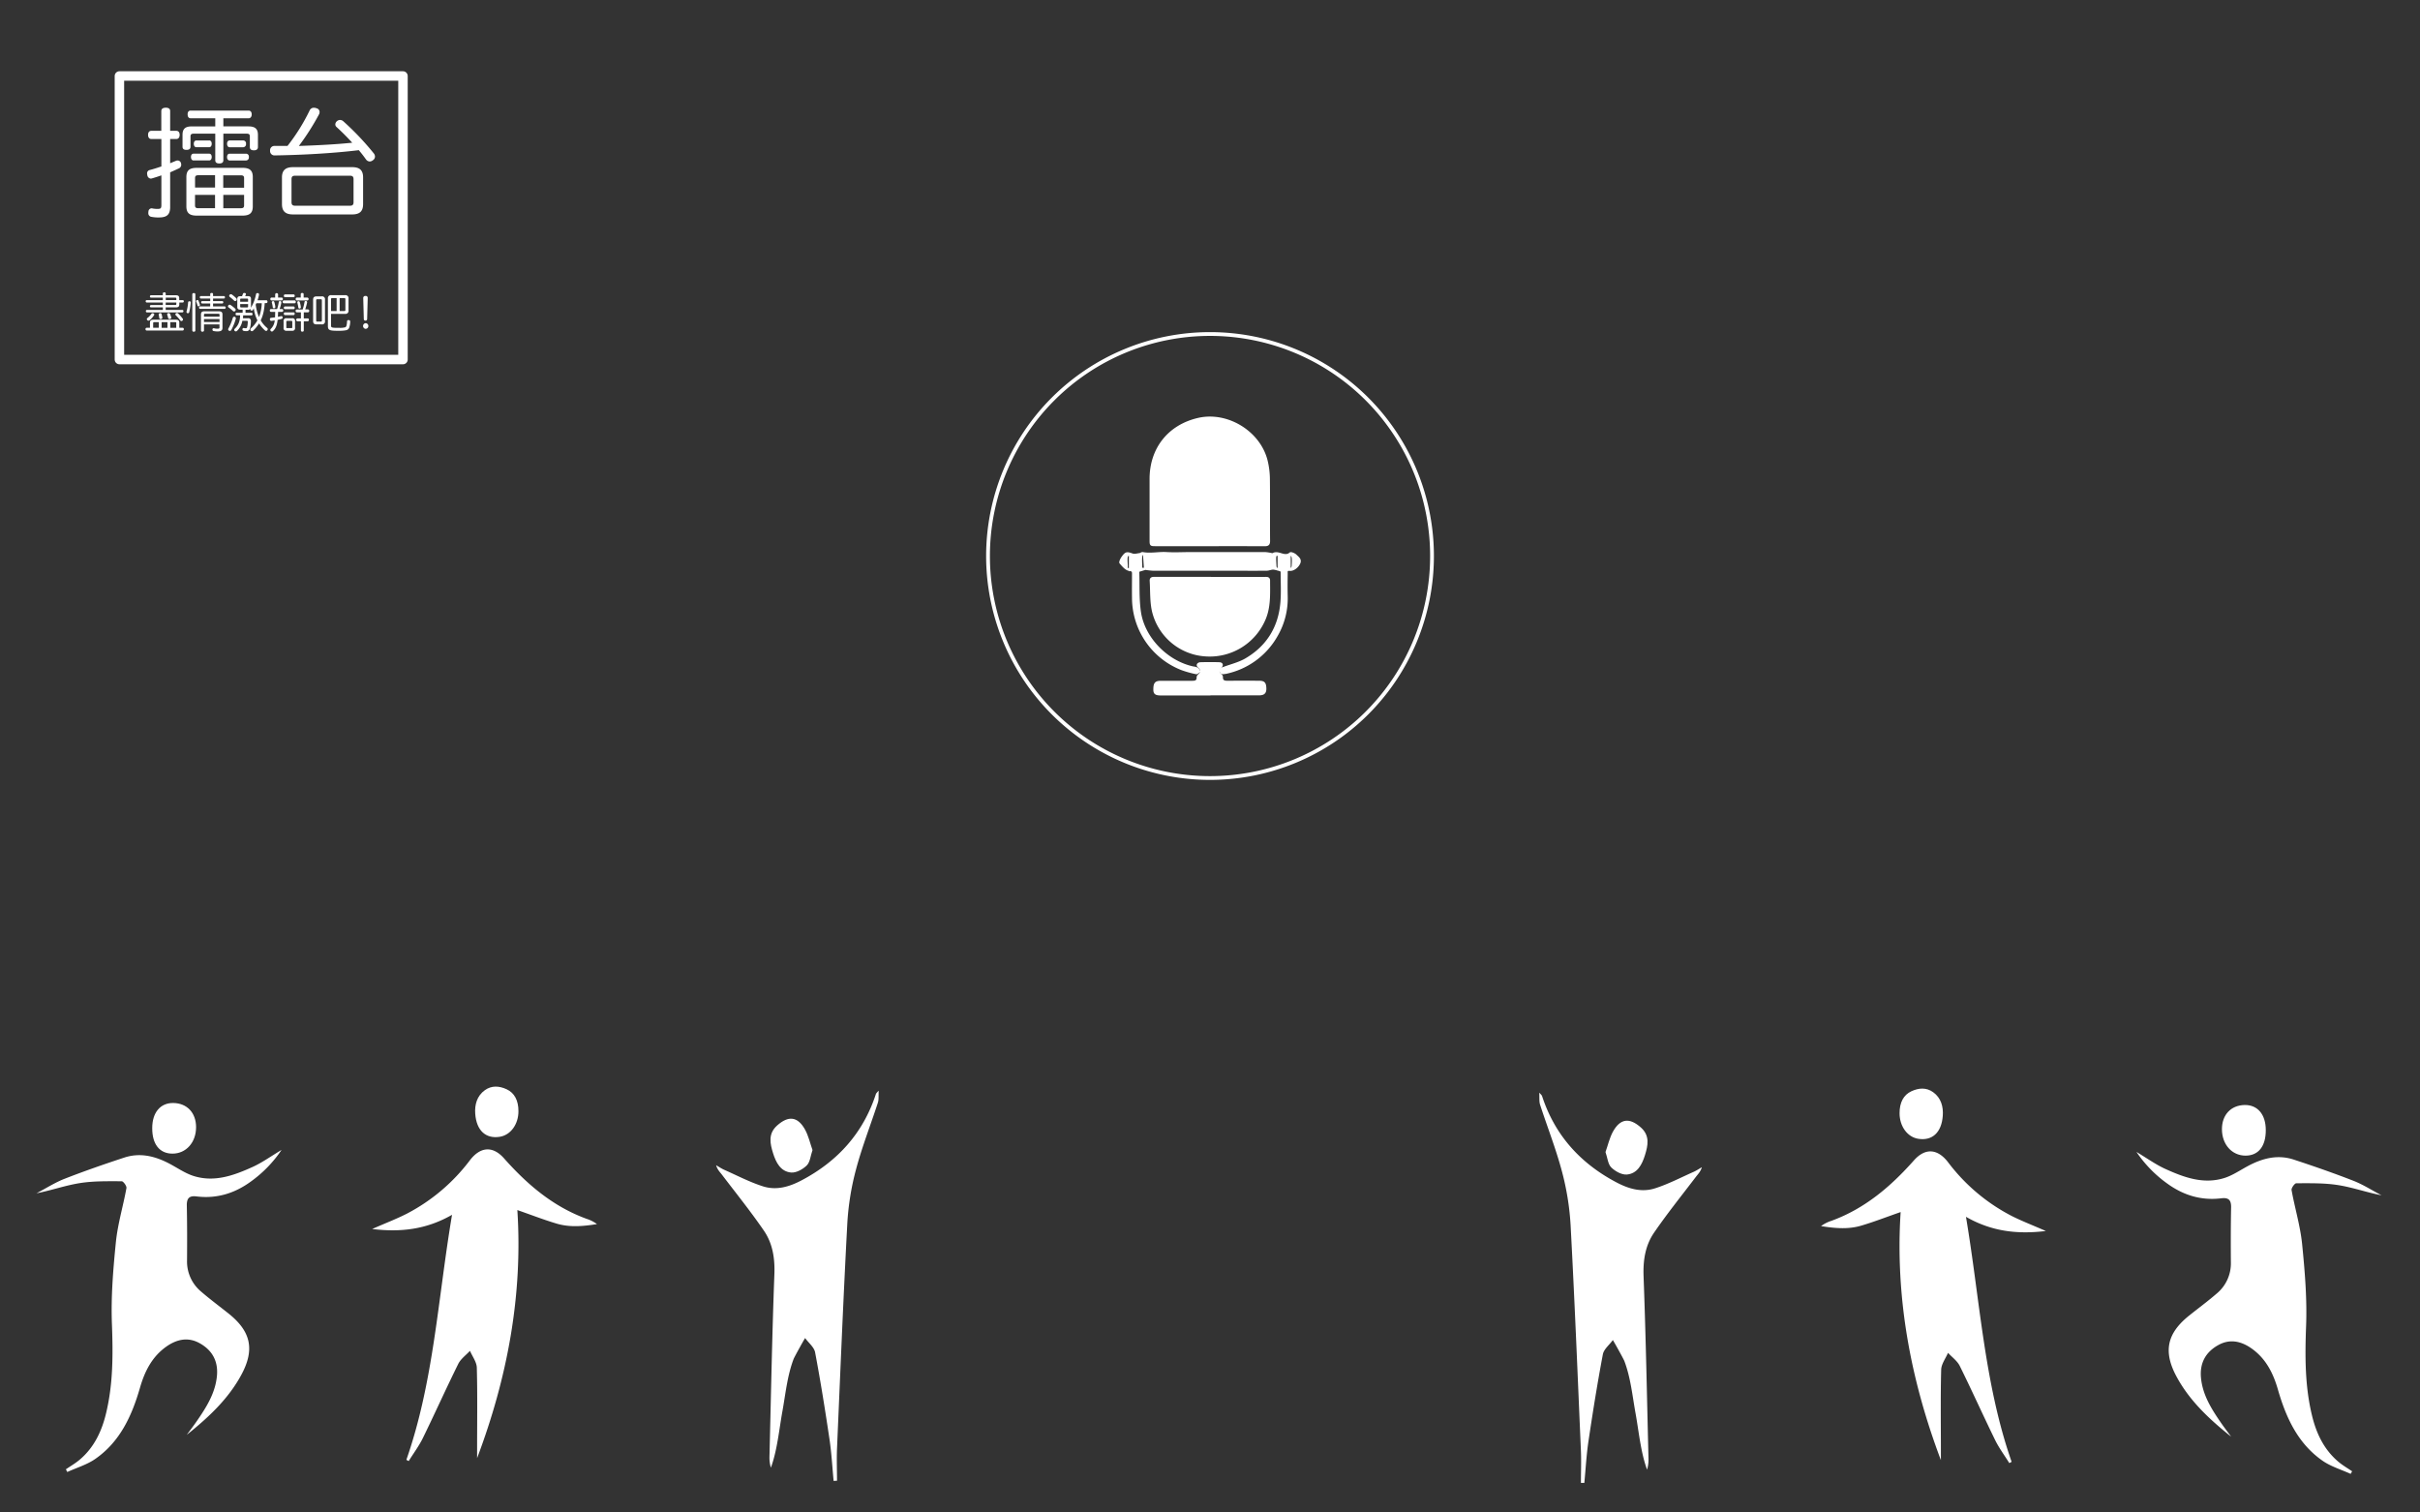 <svg id="scene04" xmlns="http://www.w3.org/2000/svg" viewBox="0 0 1280 800"><rect x="0" y="0" width="1280" height="800" fill="#333333" stroke="none"/><title>scene04</title><g id="leftHuman01"><path d="M34.85,777.16c2.37-1.63,4.89-3.08,7.1-4.91,7.9-6.58,12-15.46,14.26-25.18,3.63-15.31,3.58-30.78,3-46.47-0.58-14.58.65-29.3,2.11-43.86,1-9.53,3.85-18.86,5.56-28.34,0.19-1.07-1.64-3.6-2.52-3.6-7.42,0-14.95-.18-22.24,1-7.62,1.21-15,3.86-22.84,5.37,5-2.59,9.72-5.66,14.89-7.68,10.41-4.06,21-7.73,31.6-11.22,8.55-2.8,16.61-.66,24.3,3.47,4.1,2.21,8.07,4.95,12.44,6.31,11,3.42,21.26-.35,31.12-4.82,5.06-2.3,9.66-5.63,15.29-9A65.54,65.54,0,0,1,132.62,625c-8.51,6.2-18,9.13-28.6,7.83-4-.49-5.29,1-5.21,4.9,0.2,9.67.19,19.35,0.12,29a20.7,20.7,0,0,0,7.48,16.47c4.71,4.07,9.74,7.78,14.61,11.67,11.66,9.35,13.79,18.88,6.77,32.05-6.94,13-17.58,22.86-29,32,1.77-2.41,3.59-4.77,5.29-7.23,5.06-7.34,9.83-14.81,10.67-24,0.69-7.64-2.39-13.4-9-17.14-6.31-3.59-12.4-2.14-17.95,1.84-7.44,5.33-11.28,13-13.76,21.63-4.26,14.78-10.52,28.52-23.61,37.63-4.42,3.08-9.87,4.67-14.85,6.94Z" style="fill:#fff"/><path d="M80.52,596.66c0-8.27,4.36-13.37,11.19-13.25,7.22,0.13,12,5.18,12,12.78,0,8.06-5.26,14-12.5,14C84.4,610.18,80.47,605.21,80.52,596.66Z" style="fill:#fff"/></g><g id="leftHuman02"><path d="M214.94,772.15c14.5-41.51,16.67-85.24,24.15-129.6-13.63,7.81-27.21,9.32-42.25,7.51,6.77-3,12.8-5.26,18.51-8.19a99.09,99.09,0,0,0,33.25-28.24c5.46-7.08,12-7.7,18-.94,12.27,13.84,26,25.56,43.71,32a18.61,18.61,0,0,1,5.44,2.77c-7.13,1.14-14.27,1.84-21.27-.24-6.76-2-13.35-4.57-20.84-7.18,2.93,45.07-5.26,88.73-21.29,131.22q0-2.39,0-4.78c0-14.35.23-28.71-.15-43.06-0.08-3-2.35-5.95-3.62-8.92-2.11,2.29-4.88,4.25-6.21,6.93-6.43,13-12.35,26.2-18.71,39.21-2.08,4.26-5,8.12-7.49,12.17Z" style="fill:#fff"/><path d="M274.22,587.77c0,6.92-4.14,12.59-9.86,13.51-7.35,1.19-12.37-3.24-13-12.21-0.34-4.74.89-9.41,5.09-12.43,3.64-2.61,7.62-2.29,11.55-.48C272.1,578.06,274.23,582.05,274.22,587.77Z" style="fill:#fff"/></g><g id="leftHuman03"><path d="M440.92,783.3c-0.7-7.33-1.09-14.71-2.17-22-2.29-15.39-4.74-30.76-7.62-46-0.52-2.75-3.45-5-5.27-7.55-0.08-.12-5.7,10-6.1,11.07-3.35,8.84-4.25,18.39-5.92,27.64-1.75,9.66-2.72,20.63-6.1,29.83a18.84,18.84,0,0,1-.76-5.4c0.81-32.29,1.4-64.58,2.61-96.86,0.32-8.5-.91-16.36-5.58-23.15-6.95-10.12-14.67-19.71-22.11-29.49-1.11-1.46-2.47-2.72-3.12-5.06,1.43,0.82,2.81,1.76,4.31,2.43,6.79,3,13.44,6.5,20.49,8.74s13.83,0.27,20.28-3.12c19.22-10.11,32.73-25.06,39.48-45.88a10,10,0,0,1,1.43-1.58c-0.16,2.71.1,4.65-.44,6.33-3.83,11.8-8.41,23.39-11.58,35.36A141.61,141.61,0,0,0,448.17,647c-2.13,39.72-3.73,79.46-5.45,119.2-0.24,5.66,0,11.34,0,17Z" style="fill:#fff"/><path d="M429.76,608.3c-1.06,3.06-1.28,6.34-3,8.09-2.06,2.05-5.55,4-8.24,3.8-5.64-.46-8.1-5.32-9.62-10.21-1.59-5.12-2.74-10.29,2.12-14.65,6-5.36,10.92-4.86,14.82,2.21C427.64,600.85,428.48,604.7,429.76,608.3Z" style="fill:#fff"/></g><g id="rightHuman01"><path d="M1244.1,778.22c-2.37-1.63-4.89-3.08-7.1-4.91-7.9-6.58-12-15.46-14.26-25.18-3.63-15.31-3.58-30.78-3-46.47,0.58-14.58-.65-29.3-2.11-43.86-1-9.53-3.85-18.86-5.56-28.34-0.19-1.07,1.64-3.6,2.52-3.6,7.42,0,14.95-.18,22.24,1,7.62,1.21,15,3.86,22.84,5.37-5-2.59-9.72-5.66-14.89-7.68-10.41-4.06-21-7.73-31.6-11.22-8.55-2.8-16.61-.66-24.3,3.47-4.1,2.21-8.07,4.95-12.44,6.31-11,3.42-21.26-.35-31.12-4.82-5.06-2.3-9.66-5.63-15.29-9a65.54,65.54,0,0,0,16.25,16.7c8.51,6.2,18,9.13,28.6,7.83,4-.49,5.29,1,5.21,4.9-0.2,9.67-.19,19.35-0.12,29a20.7,20.7,0,0,1-7.48,16.47c-4.71,4.07-9.74,7.78-14.61,11.67-11.66,9.35-13.79,18.88-6.77,32.05,6.94,13,17.58,22.86,29,32-1.77-2.41-3.59-4.77-5.29-7.23-5.06-7.34-9.83-14.81-10.67-24-0.69-7.64,2.39-13.4,9-17.14,6.31-3.59,12.4-2.14,17.95,1.84,7.44,5.33,11.28,13,13.76,21.63,4.26,14.78,10.52,28.52,23.61,37.63,4.42,3.08,9.87,4.67,14.85,6.94Z" style="fill:#fff"/><path d="M1198.43,597.72c0-8.27-4.36-13.37-11.19-13.25-7.22.13-12,5.18-12,12.78,0,8.06,5.26,14,12.5,14C1194.55,611.24,1198.48,606.27,1198.43,597.72Z" style="fill:#fff"/></g><g id="rightHuman02"><path d="M1064,773.21c-14.5-41.51-16.67-85.24-24.15-129.6,13.63,7.81,27.21,9.32,42.25,7.51-6.77-3-12.8-5.26-18.51-8.19a99.09,99.09,0,0,1-33.25-28.24c-5.46-7.08-12-7.7-18-.94-12.27,13.84-26,25.56-43.71,32a18.61,18.61,0,0,0-5.44,2.77c7.13,1.14,14.27,1.84,21.27-.24,6.76-2,13.35-4.57,20.84-7.18-2.93,45.07,5.26,88.73,21.29,131.22q0-2.39,0-4.78c0-14.35-.23-28.71.15-43.06,0.08-3,2.35-5.95,3.62-8.92,2.11,2.29,4.88,4.25,6.21,6.93,6.43,13,12.35,26.2,18.71,39.21,2.08,4.26,5,8.12,7.49,12.17Z" style="fill:#fff"/><path d="M1004.73,588.83c0,6.92,4.14,12.59,9.86,13.51,7.35,1.19,12.37-3.24,13-12.21,0.34-4.74-.89-9.41-5.09-12.43-3.64-2.61-7.62-2.29-11.55-.48C1006.85,579.12,1004.72,583.11,1004.73,588.83Z" style="fill:#fff"/></g><g id="rightHuman03"><path d="M838,784.36c0.7-7.33,1.09-14.71,2.17-22,2.29-15.39,4.74-30.76,7.62-46,0.52-2.75,3.45-5,5.27-7.55,0.08-.12,5.7,10,6.1,11.07,3.35,8.84,4.25,18.39,5.92,27.64,1.75,9.66,2.72,20.63,6.1,29.83a18.84,18.84,0,0,0,.76-5.4c-0.81-32.29-1.4-64.58-2.61-96.86-0.32-8.5.91-16.36,5.58-23.15,6.95-10.12,14.67-19.71,22.11-29.49,1.11-1.46,2.47-2.72,3.12-5.06-1.43.82-2.81,1.76-4.31,2.43-6.79,3-13.44,6.5-20.49,8.74s-13.83.27-20.28-3.12c-19.22-10.11-32.73-25.06-39.48-45.88a10,10,0,0,0-1.43-1.58c0.16,2.71-.1,4.65.44,6.33,3.83,11.8,8.41,23.39,11.58,35.36a141.61,141.61,0,0,1,4.57,28.48c2.13,39.72,3.73,79.46,5.45,119.2,0.24,5.66,0,11.34,0,17Z" style="fill:#fff"/><path d="M849.19,609.36c1.06,3.06,1.28,6.34,3,8.09,2.06,2.05,5.55,4,8.24,3.8,5.64-.46,8.1-5.32,9.62-10.21,1.59-5.12,2.74-10.29-2.12-14.65-6-5.36-10.92-4.86-14.82,2.21C851.31,601.91,850.47,605.76,849.19,609.36Z" style="fill:#fff"/></g><g id="mic"><path d="M757.43,294.1A117.42,117.42,0,1,1,640,176.67,117.41,117.41,0,0,1,757.43,294.1Z" style="fill:none;stroke:#fff;stroke-miterlimit:10;stroke-width:2px;fill-rule:evenodd"/><path d="M640,288.39H611.27c-2.68,0-2.73-.06-2.73-2.74q0-16.17,0-32.32c0-16.06,9.66-28.21,25.28-31.8,15.43-3.55,32.63,7.06,36.24,22.48a42.17,42.17,0,0,1,1.12,9c0.14,11.06,0,22.11.1,33.17,0,1.88-.78,2.24-2.42,2.24C659.25,288.37,649.61,288.39,640,288.39Z" style="fill:#fff;stroke:#fff;stroke-miterlimit:10;fill-rule:evenodd"/><path d="M640,305.64H669c1.08,0,2.28-.13,2.28,1.45,0,7.07.46,14.17-2.58,20.9a31.53,31.53,0,0,1-31.11,18.7,30.55,30.55,0,0,1-27.73-23.2c-1.24-5.22-.92-10.81-1.26-16.24-0.11-1.68,1.16-1.64,2.34-1.64H640Z" style="fill:#fff;stroke:#fff;stroke-miterlimit:10;fill-rule:evenodd"/><path d="M605.58,301L602.26,302c0.06-.17-0.16.15-0.15,0.45,0.22,7-.14,14.09.83,21,1.94,14,14.27,26.54,28.1,29.54a7.56,7.56,0,0,1,2.24.58,5,5,0,0,1,1.15,1.53c-0.58.37-1.25,1.14-1.74,1a52.07,52.07,0,0,1-7.75-2.17,40.57,40.57,0,0,1-25.69-37.7c-0.07-4.26,0-8.51,0-12.76,0-1.39-.26-1.74-2-2s-3.34-2.22-4.66-3.74c-0.33-.38.39-2,1-2.84,1.92-2.72,2.42-2.67,5.38-1.63,1.13,0.39,2.58-.07,3.86-0.23,0.53-.07,1.08-0.62,1.54-0.53,4.22,0.8,8.42-.26,12.65,0s8.65,0,13,0h26.15c4.33,0,8.66,0,13,0a25.6,25.6,0,0,1,3.69.59,0.78,0.78,0,0,0,.18.09c3-2.1,6.33,2.14,9.41-.55,0.4-.35,2.33.44,3,1.18,1,1,2.63,2,1.88,3.91-0.89,2.21-3.36,4-5.28,3.73-1.72-.19-1.44,1.06-1.45,1.93-0.06,4-.1,7.94,0,11.91a39.11,39.11,0,0,1-5.21,20.76,40.4,40.4,0,0,1-27.09,19.89l-0.21,0c-1,.16-2.25.56-2.53-1-0.26-1.43,1-1.44,1.87-1.78,3.83-1.42,7.93-2.39,11.43-4.42,11.53-6.7,17.83-17,18.89-30.25,0.42-5.22.11-10.48,0.12-15.73a3.48,3.48,0,0,0-.15-0.86,20.9,20.9,0,0,0-4.09-1.11c-1.2-.08-2.42.57-3.64,0.58-7,.06-13.9,0-20.84,0-13.11,0-26.23,0-39.34,0a37.07,37.07,0,0,1-4.23-.49c-0.17-2.54-.35-5.08-0.53-7.62l-1.11-.18c-0.65,2.43-.21,5-0.27,7.74h2Zm-8-.14v-7.43c-1.69.11-1.88,0.69-1.56,5.62C596.1,299.74,595.57,301.49,597.61,300.82Zm78.62-7.38c-1.87,0-1.89,0-1.51,6.36a3.59,3.59,0,0,0,1,1.37l0.55-.39v-7.34Zm6-.07v7.42l0.63,0.31a4.42,4.42,0,0,0,.84-1.5C684,294.64,683.79,293.59,682.23,293.37Z" style="fill:#fff;stroke:#fff;stroke-miterlimit:10;fill-rule:evenodd"/><path d="M639.77,367.35c-8.58,0-17.15,0-25.73,0-2.74,0-3.49-.59-3.51-2.55,0-3.35.65-4.2,3.55-4.21,5.53,0,11.06,0,16.58,0,1.68,0,2.77-.32,2.76-2.27a1.63,1.63,0,0,1,.5-1.11c1.74-1.54,1.87-2.9,0-4.59-1-.9-0.12-1.81,1-1.85,3.33-.09,6.66-0.11,10,0,1.47,0.06,1.79,1.06.73,2.12-1.4,1.4-1.4,2.65,0,4a1.87,1.87,0,0,1,.7,1c-0.16,2.85,1.75,2.69,3.67,2.68q8-.06,15.95,0c2.64,0,3.29.78,3.34,3.72,0,2.13-.89,3-3.4,3-8.71,0-17.42,0-26.14,0h0Z" style="fill:#fff;stroke:#fff;stroke-miterlimit:10;fill-rule:evenodd"/></g><g id="s4_title"><rect x="63.16" y="40.19" width="149.99" height="149.99" style="fill:none;stroke:#fff;stroke-linejoin:round;stroke-width:5px"/><path d="M93.06,169.11c1.25,0,1.78.44,1.78,1.63v2.62H96.6a0.64,0.64,0,0,1,.62.73,0.62,0.62,0,0,1-.62.73h-19a0.61,0.61,0,0,1-.62-0.73,0.62,0.62,0,0,1,.62-0.73h1.72v-2.62c0-1.19.53-1.63,1.8-1.63h11.9Zm-6.93-11.68H79.86a0.57,0.57,0,0,1-.55-0.64,0.56,0.56,0,0,1,.55-0.62h6.27v-0.88a0.62,0.62,0,0,1,.77-0.64,0.61,0.61,0,0,1,.75.64v0.88H93c1.3,0,1.8.46,1.8,1.58v1h1.87a0.55,0.55,0,0,1,.55.62,0.57,0.57,0,0,1-.55.64H94.84v1c0,1.12-.51,1.58-1.8,1.58H87.65v1.34h8.78a0.57,0.57,0,0,1,.59.62,0.61,0.61,0,0,1-.57.68H77.73a0.58,0.58,0,0,1-.57-0.66,0.56,0.56,0,0,1,.55-0.64h8.43v-1.34H79.82a0.62,0.62,0,0,1,0-1.23h6.31V160H77.61a0.57,0.57,0,0,1-.55-0.64,0.55,0.55,0,0,1,.55-0.62h8.52v-1.3Zm-4.53,8.91a0.77,0.77,0,0,1-.13.4,12,12,0,0,1-2.31,2.62,1,1,0,0,1-.62.24,0.82,0.82,0,0,1-.64-0.29,0.7,0.7,0,0,1-.24-0.53,0.67,0.67,0,0,1,.31-0.57A9.86,9.86,0,0,0,80.1,166a0.74,0.74,0,0,1,.62-0.33,1.18,1.18,0,0,1,.46.11A0.66,0.66,0,0,1,81.6,166.34Zm0,4.07a0.47,0.47,0,0,0-.59.53v2.44h3v-3H81.58Zm3.17-4.8a0.65,0.65,0,0,1,.7.51c0.15,0.57.31,1.3,0.4,1.85v0.11a0.73,0.73,0,0,1-.75.68,0.55,0.55,0,0,1-.18,0,0.62,0.62,0,0,1-.7-0.59c-0.07-.57-0.2-1.3-0.31-1.78A0.83,0.83,0,0,1,84.74,165.61Zm3.83,4.8H85.49v3h3.08v-3Zm4.67-11.68v-0.79c0-.4-0.18-0.51-0.59-0.51h-5v1.3h5.59Zm-5.59,2.57h5c0.42,0,.59-0.11.59-0.51V160H87.65v1.32Zm1.58,4.31a0.71,0.71,0,0,1,.68.4,12.62,12.62,0,0,1,.64,1.83,0.75,0.75,0,0,1,0,.22,0.7,0.7,0,0,1-.66.66,1.35,1.35,0,0,1-.29,0,0.63,0.63,0,0,1-.68-0.46,13.15,13.15,0,0,0-.53-1.85,0.94,0.94,0,0,1,0-.24,0.61,0.61,0,0,1,.57-0.55A1.36,1.36,0,0,1,89.23,165.61Zm4,5.32a0.47,0.47,0,0,0-.59-0.53H90.07v3h3.15v-2.44Zm3.41-2.4a0.72,0.72,0,0,1,.13.42,0.85,0.85,0,0,1-.33.66,0.94,0.94,0,0,1-.55.2,0.66,0.66,0,0,1-.55-0.31A20.79,20.79,0,0,0,93,166.78a0.83,0.83,0,0,1-.24-0.51,0.65,0.65,0,0,1,.29-0.53,0.89,0.89,0,0,1,.55-0.2,0.76,0.76,0,0,1,.55.22A18.63,18.63,0,0,1,96.63,168.54Z" style="fill:#fff"/><path d="M100.89,160v0.11a27.63,27.63,0,0,1-.84,5.13,0.6,0.6,0,0,1-.62.42,1.51,1.51,0,0,1-.29,0,0.62,0.62,0,0,1-.48-0.62,1.51,1.51,0,0,1,0-.29A23.13,23.13,0,0,0,99.5,160a0.57,0.57,0,0,1,.64-0.62h0.11A0.55,0.55,0,0,1,100.89,160Zm2.44,14.83a0.67,0.67,0,0,1-.81.62,0.69,0.69,0,0,1-.81-0.62V155.65a0.69,0.69,0,0,1,.81-0.62,0.67,0.67,0,0,1,.81.62v19.23Zm1.14-16.15a0.48,0.48,0,0,1,.46.31,15.83,15.83,0,0,1,.81,2.2,1.13,1.13,0,0,1,0,.24,0.55,0.55,0,0,1-.42.51,0.84,0.84,0,0,1-.37.09,0.48,0.48,0,0,1-.48-0.42,14.83,14.83,0,0,0-.68-2,0.74,0.74,0,0,1-.09-0.33,0.52,0.52,0,0,1,.4-0.48A1.09,1.09,0,0,1,104.48,158.73Zm14.32,3.39a0.53,0.53,0,0,1,.55.62,0.57,0.57,0,0,1-.55.66H105.86a0.55,0.55,0,0,1-.57-0.64,0.54,0.54,0,0,1,.57-0.64h5.32v-1.54H106.9a0.65,0.65,0,0,1,0-1.28h4.29v-1.36h-4.93a0.55,0.55,0,0,1-.55-0.64,0.57,0.57,0,0,1,.55-0.66h4.93v-1.06c0-.4.29-0.57,0.77-0.57a0.59,0.59,0,0,1,.73.57v1.06h5.74a0.57,0.57,0,0,1,.55.66,0.56,0.56,0,0,1-.55.64h-5.74v1.36h4.93a0.66,0.66,0,0,1,0,1.28h-4.93v1.54h6.12Zm-10.89,9.55v3.21a0.67,0.67,0,0,1-.81.59,0.65,0.65,0,0,1-.79-0.59v-8.52c0-1.19.57-1.65,1.85-1.65h7.63c1.3,0,1.89.46,1.89,1.65v7.15c0,1.39-.88,1.85-2.6,1.85a9.22,9.22,0,0,1-2.16-.24,0.64,0.64,0,0,1-.53-0.66,1,1,0,0,1,0-.24,0.59,0.59,0,0,1,.62-0.55,0.75,0.75,0,0,1,.22,0,5.74,5.74,0,0,0,1.65.24c1,0,1.21-.09,1.21-0.68v-1.58h-8.21Zm8.21-5.13c0-.44-0.22-0.55-0.66-0.55h-6.91c-0.44,0-.64.11-0.64,0.55v1h8.21v-1Zm0,2.27h-8.21v1.58h8.21V168.8Z" style="fill:#fff"/><path d="M124.41,163.28a0.86,0.86,0,0,1,.24.62,1,1,0,0,1-.18.53,0.94,0.94,0,0,1-.68.31,0.75,0.75,0,0,1-.53-0.2,20.24,20.24,0,0,0-2.35-1.94,0.69,0.69,0,0,1-.31-0.57,0.78,0.78,0,0,1,.2-0.51,0.88,0.88,0,0,1,.68-0.35,0.91,0.91,0,0,1,.44.13A18.17,18.17,0,0,1,124.41,163.28Zm-0.59,4.27a1.29,1.29,0,0,1,.29,0,0.78,0.78,0,0,1,.62.75,1.11,1.11,0,0,1,0,.26,28.1,28.1,0,0,1-2.44,6.05,0.79,0.79,0,0,1-.68.42,1,1,0,0,1-.53-0.15,0.71,0.71,0,0,1-.4-0.64,1,1,0,0,1,.15-0.51,27.52,27.52,0,0,0,2.33-5.68A0.7,0.7,0,0,1,123.82,167.55ZM125,157.8a0.78,0.78,0,0,1,.24.57,1,1,0,0,1-.24.62,0.85,0.85,0,0,1-.59.24,0.78,0.78,0,0,1-.57-0.22,23.83,23.83,0,0,0-2.35-2,0.73,0.73,0,0,1-.26-0.55,0.66,0.66,0,0,1,.24-0.53,0.89,0.89,0,0,1,.66-0.31,1,1,0,0,1,.53.18A18,18,0,0,1,125,157.8Zm15,2.6a30,30,0,0,1-.51,4.2,19.51,19.51,0,0,1-1.58,4.84,14.18,14.18,0,0,0,3.37,4,0.74,0.74,0,0,1,.33.64,1.05,1.05,0,0,1-.22.62,0.76,0.76,0,0,1-.62.33,1,1,0,0,1-.59-0.24,16.72,16.72,0,0,1-3.15-3.74,18.23,18.23,0,0,1-3.17,3.87,1,1,0,0,1-.62.26,0.82,0.82,0,0,1-.59-0.26,0.86,0.86,0,0,1,.07-1.25,15.75,15.75,0,0,0,3.43-4.22,19.89,19.89,0,0,1-1.91-6.42c-0.13.31-.29,0.57-0.4,0.79a0.76,0.76,0,0,1-.68.46,1,1,0,0,1-.48-0.15,0.65,0.65,0,0,1-.29-0.53,0.84,0.84,0,0,1,.09-0.37,1.54,1.54,0,0,1-1.5.62h-1.12v1.61h3.15a0.59,0.59,0,0,1,.57.68,0.6,0.6,0,0,1-.57.68h-4.42c0,0.51,0,1-.09,1.52h2.57a1.35,1.35,0,0,1,1.63,1.52,13.62,13.62,0,0,1-.55,4,1.81,1.81,0,0,1-2,1.28,4.68,4.68,0,0,1-1.43-.2,0.71,0.71,0,0,1-.48-0.68,1.11,1.11,0,0,1,0-.26,0.67,0.67,0,0,1,.59-0.51,0.78,0.78,0,0,1,.22,0,2.78,2.78,0,0,0,.9.13,0.68,0.68,0,0,0,.77-0.59,12.33,12.33,0,0,0,.33-2.86c0-.4-0.22-0.51-0.62-0.51h-2.24a9.71,9.71,0,0,1-2.84,5.37,0.9,0.9,0,0,1-.62.24,0.76,0.76,0,0,1-.59-0.24,0.63,0.63,0,0,1-.24-0.53,0.89,0.89,0,0,1,.29-0.62c1.74-1.67,2.75-3.72,2.82-7.11h-1.85a0.6,0.6,0,0,1-.55-0.68,0.59,0.59,0,0,1,.55-0.68h3.17v-1.61h-1.1c-1.17,0-1.72-.4-1.72-1.45v-4.22c0-1.06.51-1.45,1.63-1.45H128a12.36,12.36,0,0,0,.51-1.28,0.6,0.6,0,0,1,.66-0.42,1.36,1.36,0,0,1,.29,0,0.65,0.65,0,0,1,.62.51,0.37,0.37,0,0,1,0,.15,10.78,10.78,0,0,1-.42,1h1.43c1.17,0,1.67.4,1.67,1.45v4.16a1.89,1.89,0,0,1-.15.84l0-.09a22.94,22.94,0,0,0,2.82-7.42,0.69,0.69,0,0,1,.75-0.55,0.75,0.75,0,0,1,.22,0,0.68,0.68,0,0,1,.59.7,0.61,0.61,0,0,1,0,.2,20.78,20.78,0,0,1-.77,2.88h4.66a0.65,0.65,0,0,1,.59.75,0.64,0.64,0,0,1-.59.75h-0.81Zm-8.78-.79v-1.19c0-.4-0.18-0.48-0.55-0.48h-3.08c-0.37,0-.55.09-0.55,0.48v1.19h4.18Zm-4.18,2.51c0,0.4.18,0.48,0.55,0.48h3.08c0.37,0,.55-0.09.55-0.48v-1.28h-4.18v1.28Zm8.54-1.72a7.75,7.75,0,0,1-.33.75,24,24,0,0,0,1.76,6.53,22.92,22.92,0,0,0,1.45-7.28h-2.88Z" style="fill:#fff"/><path d="M149.18,163.46a0.62,0.62,0,0,1,.62.73,0.66,0.66,0,0,1-.62.77h-2.09L147,167.59c0.59-.13,1.17-0.24,1.67-0.37a0.61,0.61,0,0,1,.2,0,0.58,0.58,0,0,1,.59.55,0.91,0.91,0,0,1,0,.24,0.6,0.6,0,0,1-.51.66c-0.66.18-1.36,0.35-2.11,0.51-0.26,2.57-.9,4.53-2.44,5.92a0.86,0.86,0,0,1-.59.26,0.74,0.74,0,0,1-.59-0.29,0.88,0.88,0,0,1-.24-0.55,0.84,0.84,0,0,1,.31-0.62,6.69,6.69,0,0,0,2-4.44q-0.89.17-1.78,0.26h0a0.76,0.76,0,0,1-.75-0.73v-0.15a0.67,0.67,0,0,1,.57-0.73c0.7-.07,1.43-0.15,2.16-0.26,0-.95.07-1.91,0.07-2.88h-2.22a0.66,0.66,0,0,1-.62-0.77,0.62,0.62,0,0,1,.62-0.73h3.23a22.55,22.55,0,0,0,.88-3.67,0.57,0.57,0,0,1,.59-0.53,0.48,0.48,0,0,1,.18,0,0.58,0.58,0,0,1,.59.59,0.61,0.61,0,0,1,0,.2,19.93,19.93,0,0,1-.92,3.39h1.3Zm-0.2-6.07a0.64,0.64,0,0,1,.62.75,0.66,0.66,0,0,1-.62.77h-5.35a0.65,0.65,0,0,1-.62-0.77,0.64,0.64,0,0,1,.62-0.75h1.91v-1.74a0.79,0.79,0,0,1,1.54,0v1.74H149Zm-4.51,1.89a0.58,0.58,0,0,1,.62.44,14.82,14.82,0,0,1,.55,2.62v0.09a0.63,0.63,0,0,1-.64.62h-0.13a0.54,0.54,0,0,1-.59-0.51,17.22,17.22,0,0,0-.51-2.57,0.48,0.48,0,0,1,0-.18,0.55,0.55,0,0,1,.53-0.48A0.61,0.61,0,0,1,144.47,159.28Zm11.38-.4a0.65,0.65,0,0,1,.59.75,0.67,0.67,0,0,1-.59.79h-5.79a0.8,0.8,0,0,1,0-1.54h5.79Zm-1.3,9.46a1.33,1.33,0,0,1,1.5,1.58v3.43a1.35,1.35,0,0,1-1.5,1.61h-3a1.38,1.38,0,0,1-1.56-1.61v-3.43a1.36,1.36,0,0,1,1.56-1.58h3Zm0.75-6.23a0.59,0.59,0,0,1,.55.7,0.61,0.61,0,0,1-.55.73h-4.6a0.63,0.63,0,0,1-.57-0.73,0.61,0.61,0,0,1,.57-0.7h4.6Zm0,3.12a0.57,0.57,0,0,1,.55.68,0.63,0.63,0,0,1-.55.75h-4.6a0.64,0.64,0,0,1-.57-0.73,0.61,0.61,0,0,1,.57-0.7h4.6Zm0-9.51a0.62,0.62,0,0,1,.57.73,0.61,0.61,0,0,1-.57.73h-4.58a0.61,0.61,0,0,1-.57-0.7,0.64,0.64,0,0,1,.57-0.75h4.58Zm-3.89,17.32a0.45,0.45,0,0,0,.55.51h2.11a0.44,0.44,0,0,0,.53-0.51v-2.79a0.46,0.46,0,0,0-.53-0.53H152a0.47,0.47,0,0,0-.55.53v2.79Zm11.51-9.35a0.63,0.63,0,0,1,.62.75,0.64,0.64,0,0,1-.62.75h-2.24v3.23h2.07a0.63,0.63,0,0,1,.62.75,0.66,0.66,0,0,1-.62.77h-2.07v4.91a0.64,0.64,0,0,1-.75.57,0.65,0.65,0,0,1-.77-0.57v-4.91h-1.89a0.78,0.78,0,0,1,0-1.52h1.89V165.2H157a0.64,0.64,0,0,1-.62-0.75,0.63,0.63,0,0,1,.62-0.75h3.08a26.1,26.1,0,0,0,1-4,0.55,0.55,0,0,1,.57-0.48,0.61,0.61,0,0,1,.2,0,0.64,0.64,0,0,1,.59.62,0.37,0.37,0,0,1,0,.15,28.41,28.41,0,0,1-1,3.65h1.54Zm-0.29-6.29a0.78,0.78,0,0,1,0,1.52H157a0.64,0.64,0,0,1-.59-0.75,0.65,0.65,0,0,1,.59-0.77h2.07v-1.83a0.65,0.65,0,0,1,.79-0.59,0.62,0.62,0,0,1,.75.59v1.83h2Zm-4.71,1.91a0.63,0.63,0,0,1,.64.44,14.75,14.75,0,0,1,.57,2.71v0.09a0.62,0.62,0,0,1-.55.64,0.48,0.48,0,0,1-.18,0,0.54,0.54,0,0,1-.59-0.46,18.35,18.35,0,0,0-.55-2.66,1,1,0,0,1,0-.22,0.54,0.54,0,0,1,.46-0.53A0.9,0.9,0,0,1,157.92,159.32Z" style="fill:#fff"/><path d="M165.61,158.55c0-1.3.55-1.78,1.85-1.78h2.6a1.53,1.53,0,0,1,1.83,1.78v11.24a1.53,1.53,0,0,1-1.83,1.78h-2.6c-1.3,0-1.85-.48-1.85-1.78V158.55Zm1.63,11a0.5,0.5,0,0,0,.62.55h1.8a0.49,0.49,0,0,0,.59-0.55V158.84a0.49,0.49,0,0,0-.59-0.55h-1.8a0.49,0.49,0,0,0-.62.55v10.67Zm6.21-11.62a1.58,1.58,0,0,1,1.87-1.8h7.15a1.59,1.59,0,0,1,1.87,1.8v6.25a1.59,1.59,0,0,1-1.87,1.83H175.1v6.23c0,1,.4,1.17,3.63,1.17h0.77a10.86,10.86,0,0,0,2.95-.26,1.21,1.21,0,0,0,.73-0.62,8.63,8.63,0,0,0,.37-2.57,0.68,0.68,0,0,1,.79-0.64h0.07a0.7,0.7,0,0,1,.81.7v0a9.67,9.67,0,0,1-.55,3.37,2.14,2.14,0,0,1-1.61,1.28,17.67,17.67,0,0,1-3.54.29c-0.35,0-.75,0-1.17,0-4.18,0-4.91-.46-4.91-2.49V157.89Zm4.6,6.58v-6.84h-2.29a0.53,0.53,0,0,0-.66.57v6.27H178Zm4.64-6.27a0.52,0.52,0,0,0-.64-0.57h-2.4v6.84h2.4a0.52,0.52,0,0,0,.64-0.59V158.2Z" style="fill:#fff"/><path d="M194.83,172.41a1.48,1.48,0,0,1-1.52,1.52,1.52,1.52,0,0,1,0-3A1.48,1.48,0,0,1,194.83,172.41Zm-2.71-14.87a1.06,1.06,0,0,1,1.21-1,1,1,0,0,1,1.17,1l-0.31,11.27a0.8,0.8,0,0,1-.88.75,0.78,0.78,0,0,1-.88-0.75Z" style="fill:#fff"/><path d="M93.19,69.19c1.2,0,1.83.82,1.83,2.14s-0.63,2.21-1.83,2.21H90V86.33c1.07-.44,2-0.82,2.9-1.2a2.4,2.4,0,0,1,1.07-.25,1.87,1.87,0,0,1,1.76,1.39,4.25,4.25,0,0,1,.13.88,2.15,2.15,0,0,1-1.45,2c-1.32.63-2.83,1.32-4.41,2v18.33c0,4.28-2,5.54-6,5.54a18.58,18.58,0,0,1-4.16-.38,1.89,1.89,0,0,1-1.39-2,2.58,2.58,0,0,1,.06-0.69,1.73,1.73,0,0,1,1.7-1.76,0.8,0.8,0,0,1,.38.06,14.18,14.18,0,0,0,2.77.25c1.57,0,2-.31,2-2V92.76c-1.64.57-3.34,1.13-4.91,1.58a2.68,2.68,0,0,1-.69.13,2,2,0,0,1-1.83-1.83,3.69,3.69,0,0,1-.13-0.82,1.78,1.78,0,0,1,1.39-1.89c2-.5,4.1-1.2,6.17-1.89V73.54H80.15c-1.2,0-1.83-.82-1.83-2.21s0.63-2.14,1.83-2.14h5.17V58.73c0-1.2.94-1.76,2.39-1.76S90,57.54,90,58.73V69.19h3.21Zm7.69-6.62c-1,0-1.64-.69-1.64-2.08s0.63-2,1.64-2H131.5c1,0,1.64.76,1.64,2s-0.63,2.08-1.64,2.08H118.14v4.28h13.29c3.34,0,5,1.2,5,4.47v6.43c0,1.26-.82,1.76-2.14,1.76s-2.14-.5-2.14-1.76V72.09c0-1.07-.57-1.39-1.64-1.39H118.14v14c0,1.32-.82,1.76-2.14,1.76s-2.14-.44-2.14-1.76v-14h-11.4c-1.07,0-1.7.32-1.7,1.39v5.48c0,1.26-.82,1.7-2.14,1.7s-2.08-.44-2.08-1.7V71.33c0-3.28,1.58-4.47,4.85-4.47h12.47V62.58h-13Zm27.41,26.21c3.78,0,5.42,1.39,5.42,4.85v15.5c0,3.53-1.64,4.91-5.42,4.91H104c-3.78,0-5.42-1.39-5.42-4.91V93.64c0-3.47,1.64-4.85,5.42-4.85h24.32Zm-17.7-7.5c0.95,0,1.39.76,1.39,1.76s-0.44,1.83-1.39,1.83h-8.19c-0.94,0-1.39-.82-1.39-1.83s0.44-1.76,1.39-1.76h8.19Zm0-7c0.95,0,1.39.76,1.39,1.76s-0.44,1.83-1.39,1.83H103.9c-0.95,0-1.39-.82-1.39-1.83S103,74.3,103.9,74.3h6.68Zm3.15,18.4H105c-1.26,0-1.83.32-1.83,1.51v5h10.58V92.69Zm0,10.4H103.15v5.54c0,1.2.57,1.51,1.83,1.51h8.76v-7.06Zm15.37-3.84v-5c0-1.2-.57-1.51-1.83-1.51h-9.2v6.55h11Zm-1.83,10.9c1.26,0,1.83-.31,1.83-1.51v-5.54h-11v7.06h9.2Zm1.39-35.85a1.52,1.52,0,0,1,1.45,1.76,1.58,1.58,0,0,1-1.45,1.83h-7.18c-0.94,0-1.39-.82-1.39-1.83s0.44-1.76,1.39-1.76h7.18Zm1.51,7a1.52,1.52,0,0,1,1.45,1.76,1.58,1.58,0,0,1-1.45,1.83h-8.69c-0.94,0-1.39-.82-1.39-1.83s0.44-1.76,1.39-1.76h8.69Z" style="fill:#fff"/><path d="M186.31,75.49c-2.65-2.9-5.54-5.8-8.32-8.32a1.79,1.79,0,0,1-.63-1.39,2.28,2.28,0,0,1,.88-1.7,2.44,2.44,0,0,1,1.64-.63,2.68,2.68,0,0,1,1.7.69,144.86,144.86,0,0,1,16.13,17,2.72,2.72,0,0,1,.63,1.7,2.3,2.3,0,0,1-1.07,1.89,2.84,2.84,0,0,1-1.76.69,2.6,2.6,0,0,1-2-1.2c-1.07-1.51-2.33-3.15-3.72-4.79-14.49,1.76-31.44,2.58-44.48,2.77a2.31,2.31,0,0,1-2.46-2.46V79.65A2.26,2.26,0,0,1,145,77.19h7.06a103.3,103.3,0,0,0,11.72-18.78A2.36,2.36,0,0,1,166.08,57a2.82,2.82,0,0,1,1.26.25,2.05,2.05,0,0,1,1.7,2,2.86,2.86,0,0,1-.25,1.13,129.6,129.6,0,0,1-10.71,16.82C167.47,76.88,176.92,76.44,186.31,75.49Zm-0.06,12.92c3.91,0,5.8,1.58,5.8,5.42v14.11c0,3.91-1.89,5.48-5.8,5.48H155c-3.91,0-5.86-1.58-5.86-5.48V93.83c0-3.84,2-5.42,5.86-5.42h31.25ZM185,108.82c1.39,0,2-.44,2-1.89V94.83c0-1.51-.63-1.89-2-1.89H156.19c-1.39,0-2,.38-2,1.89v12.1c0,1.45.63,1.89,2,1.89H185Z" style="fill:#fff"/></g><g id="alpha"><rect width="1280" height="800" style="fill:none"/></g></svg>